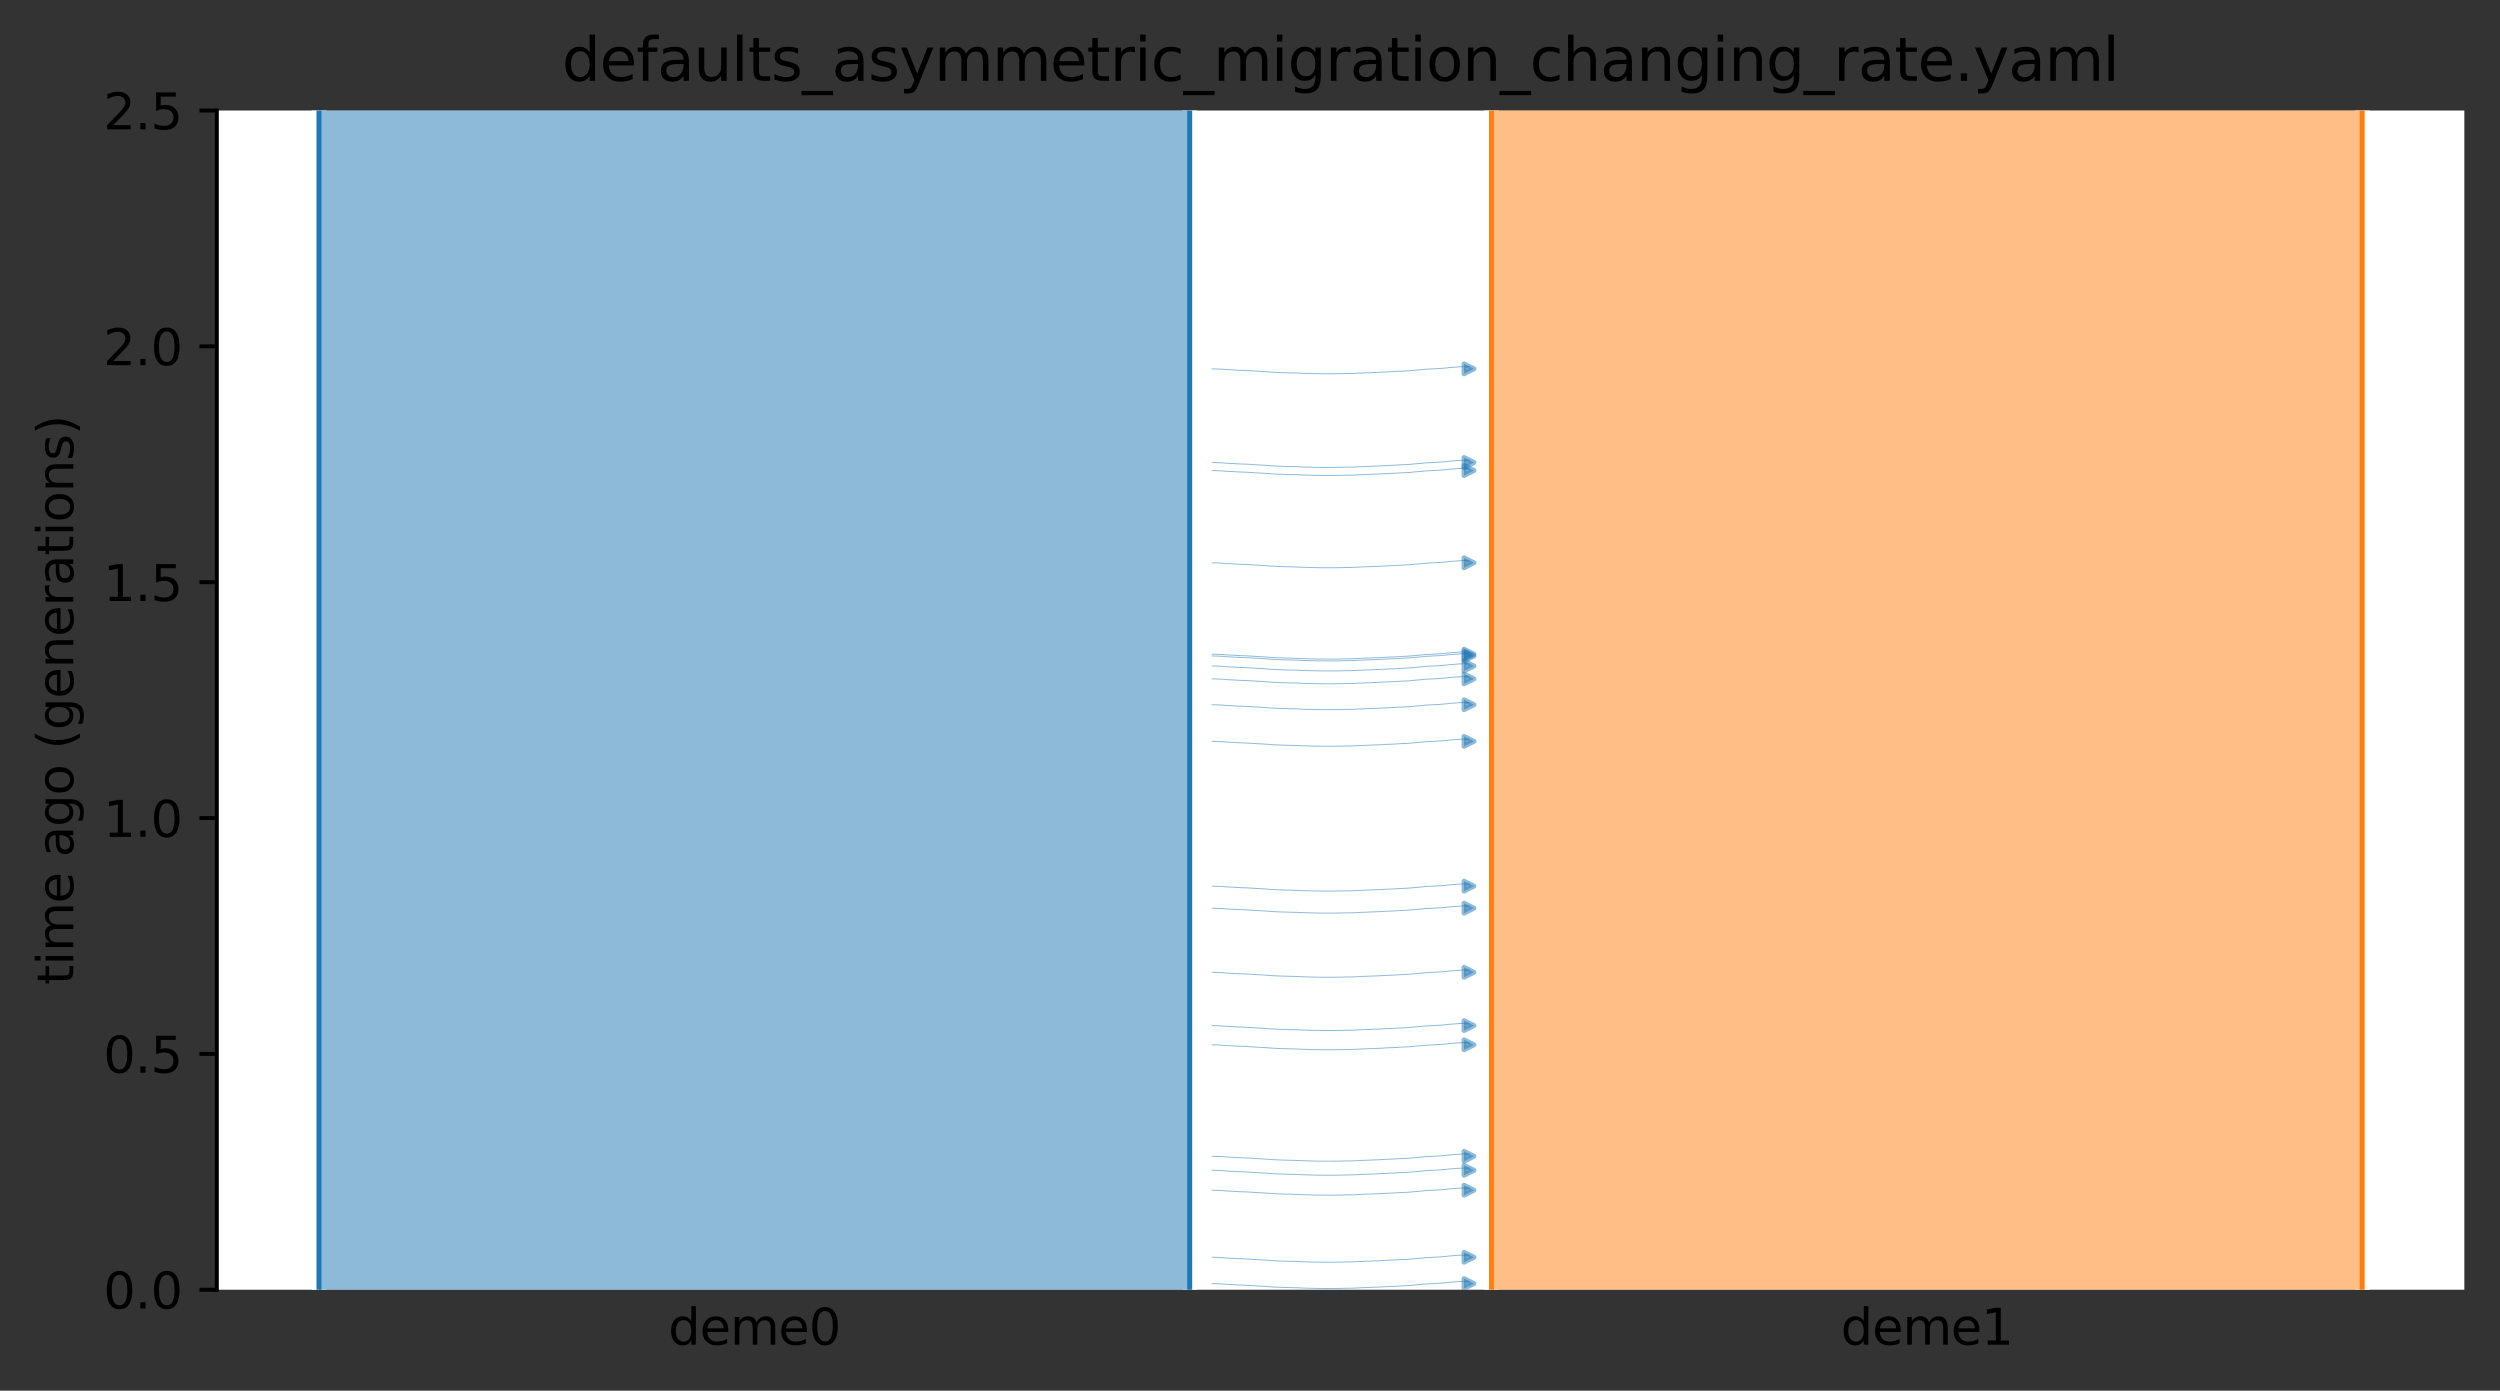 <?xml version="1.0" encoding="utf-8" standalone="no"?>
<!DOCTYPE svg PUBLIC "-//W3C//DTD SVG 1.1//EN"
  "http://www.w3.org/Graphics/SVG/1.1/DTD/svg11.dtd">
<svg xmlns:xlink="http://www.w3.org/1999/xlink" width="504.8pt" height="280.8pt" viewBox="0 0 504.8 280.8" xmlns="http://www.w3.org/2000/svg" version="1.1">
 <rect x="0" y="0" width="504.8" height="280.8" fill="#333333" stroke="none"/>
 <defs>
  <style type="text/css">*{stroke-linejoin: round; stroke-linecap: butt}</style>
 </defs>
 <g id="figure_1">
  <g id="patch_1">
   <path d="M 0 280.8 
L 504.8 280.8 
L 504.8 0 
L 0 0 
L 0 280.8 
z
" style="fill: none"/>
  </g>
  <g id="axes_1">
   <g id="patch_2">
    <path d="M 43.781 260.422 
L 497.6 260.422 
L 497.6 22.318 
L 43.781 22.318 
z
" style="fill: #ffffff"/>
   </g>
   <path d="M 244.762 137.074 
L 245.762 137.106 
L 246.762 137.143 
L 247.762 137.24 
L 248.762 137.273 
L 249.762 137.346 
L 250.762 137.385 
L 251.762 137.42 
L 252.762 137.478 
L 253.762 137.548 
L 254.762 137.6 
L 255.762 137.659 
L 256.762 137.748 
L 257.762 137.794 
L 258.762 137.836 
L 259.762 137.867 
L 260.762 137.893 
L 261.762 137.914 
L 262.762 137.968 
L 263.762 137.996 
L 264.762 138.026 
L 265.762 138.051 
L 266.762 138.063 
L 267.762 138.073 
L 268.762 138.073 
L 269.762 138.063 
L 270.762 138.051 
L 271.762 138.02 
L 272.762 138.009 
L 273.762 137.979 
L 274.762 137.919 
L 275.762 137.882 
L 276.762 137.843 
L 277.762 137.801 
L 278.762 137.768 
L 279.762 137.7 
L 280.762 137.661 
L 281.762 137.619 
L 282.762 137.548 
L 283.762 137.512 
L 284.762 137.453 
L 285.762 137.342 
L 286.762 137.272 
L 287.762 137.159 
L 288.762 137.113 
L 289.762 137.052 
L 290.762 137.003 
L 291.762 136.922 
L 292.762 136.804 
L 293.762 136.734 
L 294.762 136.65 
L 296.619 136.617 
" clip-path="url(#pf3669f5176)" style="fill: none; stroke: #1f77b4; stroke-opacity: 0.5; stroke-width: 0.2; stroke-linecap: square"/>
   <path d="M 244.762 142.298 
L 245.762 142.33 
L 246.762 142.367 
L 247.762 142.465 
L 248.762 142.497 
L 249.762 142.571 
L 250.762 142.609 
L 251.762 142.645 
L 252.762 142.702 
L 253.762 142.773 
L 254.762 142.825 
L 255.762 142.884 
L 256.762 142.972 
L 257.762 143.018 
L 258.762 143.061 
L 259.762 143.091 
L 260.762 143.117 
L 261.762 143.138 
L 262.762 143.193 
L 263.762 143.221 
L 264.762 143.25 
L 265.762 143.276 
L 266.762 143.287 
L 267.762 143.297 
L 268.762 143.297 
L 269.762 143.287 
L 270.762 143.276 
L 271.762 143.245 
L 272.762 143.234 
L 273.762 143.203 
L 274.762 143.144 
L 275.762 143.106 
L 276.762 143.067 
L 277.762 143.025 
L 278.762 142.992 
L 279.762 142.925 
L 280.762 142.886 
L 281.762 142.843 
L 282.762 142.772 
L 283.762 142.736 
L 284.762 142.678 
L 285.762 142.567 
L 286.762 142.496 
L 287.762 142.383 
L 288.762 142.337 
L 289.762 142.276 
L 290.762 142.227 
L 291.762 142.147 
L 292.762 142.028 
L 293.762 141.958 
L 294.762 141.875 
L 296.619 141.841 
" clip-path="url(#pf3669f5176)" style="fill: none; stroke: #1f77b4; stroke-opacity: 0.5; stroke-width: 0.2; stroke-linecap: square"/>
   <path d="M 244.762 74.478 
L 245.762 74.509 
L 246.762 74.546 
L 247.762 74.644 
L 248.762 74.676 
L 249.762 74.75 
L 250.762 74.788 
L 251.762 74.824 
L 252.762 74.882 
L 253.762 74.952 
L 254.762 75.004 
L 255.762 75.063 
L 256.762 75.151 
L 257.762 75.197 
L 258.762 75.24 
L 259.762 75.27 
L 260.762 75.296 
L 261.762 75.318 
L 262.762 75.372 
L 263.762 75.4 
L 264.762 75.43 
L 265.762 75.455 
L 266.762 75.466 
L 267.762 75.476 
L 268.762 75.476 
L 269.762 75.467 
L 270.762 75.455 
L 271.762 75.424 
L 272.762 75.413 
L 273.762 75.383 
L 274.762 75.323 
L 275.762 75.286 
L 276.762 75.247 
L 277.762 75.204 
L 278.762 75.171 
L 279.762 75.104 
L 280.762 75.065 
L 281.762 75.022 
L 282.762 74.952 
L 283.762 74.915 
L 284.762 74.857 
L 285.762 74.746 
L 286.762 74.675 
L 287.762 74.562 
L 288.762 74.516 
L 289.762 74.455 
L 290.762 74.407 
L 291.762 74.326 
L 292.762 74.207 
L 293.762 74.137 
L 294.762 74.054 
L 296.619 74.021 
" clip-path="url(#pf3669f5176)" style="fill: none; stroke: #1f77b4; stroke-opacity: 0.5; stroke-width: 0.2; stroke-linecap: square"/>
   <path d="M 244.762 132.45 
L 245.762 132.481 
L 246.762 132.518 
L 247.762 132.616 
L 248.762 132.648 
L 249.762 132.722 
L 250.762 132.76 
L 251.762 132.796 
L 252.762 132.853 
L 253.762 132.924 
L 254.762 132.976 
L 255.762 133.035 
L 256.762 133.123 
L 257.762 133.169 
L 258.762 133.212 
L 259.762 133.242 
L 260.762 133.268 
L 261.762 133.289 
L 262.762 133.344 
L 263.762 133.372 
L 264.762 133.401 
L 265.762 133.427 
L 266.762 133.438 
L 267.762 133.448 
L 268.762 133.448 
L 269.762 133.438 
L 270.762 133.427 
L 271.762 133.396 
L 272.762 133.385 
L 273.762 133.354 
L 274.762 133.295 
L 275.762 133.258 
L 276.762 133.218 
L 277.762 133.176 
L 278.762 133.143 
L 279.762 133.076 
L 280.762 133.037 
L 281.762 132.994 
L 282.762 132.923 
L 283.762 132.887 
L 284.762 132.829 
L 285.762 132.718 
L 286.762 132.647 
L 287.762 132.534 
L 288.762 132.488 
L 289.762 132.427 
L 290.762 132.378 
L 291.762 132.298 
L 292.762 132.179 
L 293.762 132.109 
L 294.762 132.026 
L 296.619 131.993 
" clip-path="url(#pf3669f5176)" style="fill: none; stroke: #1f77b4; stroke-opacity: 0.5; stroke-width: 0.2; stroke-linecap: square"/>
   <path d="M 244.762 113.64 
L 245.762 113.671 
L 246.762 113.708 
L 247.762 113.806 
L 248.762 113.839 
L 249.762 113.912 
L 250.762 113.951 
L 251.762 113.986 
L 252.762 114.044 
L 253.762 114.114 
L 254.762 114.166 
L 255.762 114.225 
L 256.762 114.314 
L 257.762 114.36 
L 258.762 114.402 
L 259.762 114.433 
L 260.762 114.459 
L 261.762 114.48 
L 262.762 114.534 
L 263.762 114.562 
L 264.762 114.592 
L 265.762 114.617 
L 266.762 114.629 
L 267.762 114.639 
L 268.762 114.638 
L 269.762 114.629 
L 270.762 114.617 
L 271.762 114.586 
L 272.762 114.575 
L 273.762 114.545 
L 274.762 114.485 
L 275.762 114.448 
L 276.762 114.409 
L 277.762 114.366 
L 278.762 114.334 
L 279.762 114.266 
L 280.762 114.227 
L 281.762 114.184 
L 282.762 114.114 
L 283.762 114.078 
L 284.762 114.019 
L 285.762 113.908 
L 286.762 113.838 
L 287.762 113.725 
L 288.762 113.679 
L 289.762 113.618 
L 290.762 113.569 
L 291.762 113.488 
L 292.762 113.37 
L 293.762 113.299 
L 294.762 113.216 
L 296.619 113.183 
" clip-path="url(#pf3669f5176)" style="fill: none; stroke: #1f77b4; stroke-opacity: 0.5; stroke-width: 0.2; stroke-linecap: square"/>
   <path d="M 244.762 93.383 
L 245.762 93.414 
L 246.762 93.451 
L 247.762 93.549 
L 248.762 93.581 
L 249.762 93.655 
L 250.762 93.694 
L 251.762 93.729 
L 252.762 93.787 
L 253.762 93.857 
L 254.762 93.909 
L 255.762 93.968 
L 256.762 94.056 
L 257.762 94.103 
L 258.762 94.145 
L 259.762 94.176 
L 260.762 94.202 
L 261.762 94.223 
L 262.762 94.277 
L 263.762 94.305 
L 264.762 94.335 
L 265.762 94.36 
L 266.762 94.371 
L 267.762 94.381 
L 268.762 94.381 
L 269.762 94.372 
L 270.762 94.36 
L 271.762 94.329 
L 272.762 94.318 
L 273.762 94.288 
L 274.762 94.228 
L 275.762 94.191 
L 276.762 94.152 
L 277.762 94.109 
L 278.762 94.076 
L 279.762 94.009 
L 280.762 93.97 
L 281.762 93.927 
L 282.762 93.857 
L 283.762 93.82 
L 284.762 93.762 
L 285.762 93.651 
L 286.762 93.58 
L 287.762 93.467 
L 288.762 93.422 
L 289.762 93.36 
L 290.762 93.312 
L 291.762 93.231 
L 292.762 93.112 
L 293.762 93.042 
L 294.762 92.959 
L 296.619 92.926 
" clip-path="url(#pf3669f5176)" style="fill: none; stroke: #1f77b4; stroke-opacity: 0.5; stroke-width: 0.2; stroke-linecap: square"/>
   <path d="M 244.762 149.687 
L 245.762 149.719 
L 246.762 149.756 
L 247.762 149.853 
L 248.762 149.886 
L 249.762 149.959 
L 250.762 149.998 
L 251.762 150.033 
L 252.762 150.091 
L 253.762 150.161 
L 254.762 150.213 
L 255.762 150.273 
L 256.762 150.361 
L 257.762 150.407 
L 258.762 150.449 
L 259.762 150.48 
L 260.762 150.506 
L 261.762 150.527 
L 262.762 150.581 
L 263.762 150.609 
L 264.762 150.639 
L 265.762 150.665 
L 266.762 150.676 
L 267.762 150.686 
L 268.762 150.686 
L 269.762 150.676 
L 270.762 150.664 
L 271.762 150.633 
L 272.762 150.622 
L 273.762 150.592 
L 274.762 150.532 
L 275.762 150.495 
L 276.762 150.456 
L 277.762 150.414 
L 278.762 150.381 
L 279.762 150.313 
L 280.762 150.274 
L 281.762 150.232 
L 282.762 150.161 
L 283.762 150.125 
L 284.762 150.066 
L 285.762 149.955 
L 286.762 149.885 
L 287.762 149.772 
L 288.762 149.726 
L 289.762 149.665 
L 290.762 149.616 
L 291.762 149.535 
L 292.762 149.417 
L 293.762 149.347 
L 294.762 149.263 
L 296.619 149.23 
" clip-path="url(#pf3669f5176)" style="fill: none; stroke: #1f77b4; stroke-opacity: 0.5; stroke-width: 0.2; stroke-linecap: square"/>
   <path d="M 244.762 132.084 
L 245.762 132.116 
L 246.762 132.153 
L 247.762 132.25 
L 248.762 132.283 
L 249.762 132.357 
L 250.762 132.395 
L 251.762 132.431 
L 252.762 132.488 
L 253.762 132.559 
L 254.762 132.611 
L 255.762 132.67 
L 256.762 132.758 
L 257.762 132.804 
L 258.762 132.846 
L 259.762 132.877 
L 260.762 132.903 
L 261.762 132.924 
L 262.762 132.979 
L 263.762 133.006 
L 264.762 133.036 
L 265.762 133.062 
L 266.762 133.073 
L 267.762 133.083 
L 268.762 133.083 
L 269.762 133.073 
L 270.762 133.062 
L 271.762 133.031 
L 272.762 133.019 
L 273.762 132.989 
L 274.762 132.929 
L 275.762 132.892 
L 276.762 132.853 
L 277.762 132.811 
L 278.762 132.778 
L 279.762 132.711 
L 280.762 132.671 
L 281.762 132.629 
L 282.762 132.558 
L 283.762 132.522 
L 284.762 132.463 
L 285.762 132.352 
L 286.762 132.282 
L 287.762 132.169 
L 288.762 132.123 
L 289.762 132.062 
L 290.762 132.013 
L 291.762 131.932 
L 292.762 131.814 
L 293.762 131.744 
L 294.762 131.66 
L 296.619 131.627 
" clip-path="url(#pf3669f5176)" style="fill: none; stroke: #1f77b4; stroke-opacity: 0.5; stroke-width: 0.2; stroke-linecap: square"/>
   <path d="M 244.762 134.475 
L 245.762 134.507 
L 246.762 134.544 
L 247.762 134.641 
L 248.762 134.674 
L 249.762 134.747 
L 250.762 134.786 
L 251.762 134.821 
L 252.762 134.879 
L 253.762 134.949 
L 254.762 135.001 
L 255.762 135.06 
L 256.762 135.149 
L 257.762 135.195 
L 258.762 135.237 
L 259.762 135.268 
L 260.762 135.294 
L 261.762 135.315 
L 262.762 135.369 
L 263.762 135.397 
L 264.762 135.427 
L 265.762 135.452 
L 266.762 135.464 
L 267.762 135.474 
L 268.762 135.474 
L 269.762 135.464 
L 270.762 135.452 
L 271.762 135.421 
L 272.762 135.41 
L 273.762 135.38 
L 274.762 135.32 
L 275.762 135.283 
L 276.762 135.244 
L 277.762 135.202 
L 278.762 135.169 
L 279.762 135.101 
L 280.762 135.062 
L 281.762 135.02 
L 282.762 134.949 
L 283.762 134.913 
L 284.762 134.854 
L 285.762 134.743 
L 286.762 134.673 
L 287.762 134.56 
L 288.762 134.514 
L 289.762 134.453 
L 290.762 134.404 
L 291.762 134.323 
L 292.762 134.205 
L 293.762 134.135 
L 294.762 134.051 
L 296.619 134.018 
" clip-path="url(#pf3669f5176)" style="fill: none; stroke: #1f77b4; stroke-opacity: 0.5; stroke-width: 0.2; stroke-linecap: square"/>
   <path d="M 244.762 95.009 
L 245.762 95.04 
L 246.762 95.077 
L 247.762 95.175 
L 248.762 95.207 
L 249.762 95.281 
L 250.762 95.32 
L 251.762 95.355 
L 252.762 95.413 
L 253.762 95.483 
L 254.762 95.535 
L 255.762 95.594 
L 256.762 95.682 
L 257.762 95.728 
L 258.762 95.771 
L 259.762 95.801 
L 260.762 95.827 
L 261.762 95.849 
L 262.762 95.903 
L 263.762 95.931 
L 264.762 95.961 
L 265.762 95.986 
L 266.762 95.997 
L 267.762 96.007 
L 268.762 96.007 
L 269.762 95.998 
L 270.762 95.986 
L 271.762 95.955 
L 272.762 95.944 
L 273.762 95.914 
L 274.762 95.854 
L 275.762 95.817 
L 276.762 95.778 
L 277.762 95.735 
L 278.762 95.702 
L 279.762 95.635 
L 280.762 95.596 
L 281.762 95.553 
L 282.762 95.483 
L 283.762 95.446 
L 284.762 95.388 
L 285.762 95.277 
L 286.762 95.206 
L 287.762 95.093 
L 288.762 95.047 
L 289.762 94.986 
L 290.762 94.938 
L 291.762 94.857 
L 292.762 94.738 
L 293.762 94.668 
L 294.762 94.585 
L 296.619 94.552 
" clip-path="url(#pf3669f5176)" style="fill: none; stroke: #1f77b4; stroke-opacity: 0.5; stroke-width: 0.2; stroke-linecap: square"/>
   <path d="M 244.762 259.179 
L 245.762 259.21 
L 246.762 259.247 
L 247.762 259.345 
L 248.762 259.378 
L 249.762 259.451 
L 250.762 259.49 
L 251.762 259.525 
L 252.762 259.583 
L 253.762 259.653 
L 254.762 259.705 
L 255.762 259.764 
L 256.762 259.853 
L 257.762 259.899 
L 258.762 259.941 
L 259.762 259.972 
L 260.762 259.998 
L 261.762 260.019 
L 262.762 260.073 
L 263.762 260.101 
L 264.762 260.131 
L 265.762 260.156 
L 266.762 260.167 
L 267.762 260.178 
L 268.762 260.177 
L 269.762 260.168 
L 270.762 260.156 
L 271.762 260.125 
L 272.762 260.114 
L 273.762 260.084 
L 274.762 260.024 
L 275.762 259.987 
L 276.762 259.948 
L 277.762 259.905 
L 278.762 259.873 
L 279.762 259.805 
L 280.762 259.766 
L 281.762 259.723 
L 282.762 259.653 
L 283.762 259.616 
L 284.762 259.558 
L 285.762 259.447 
L 286.762 259.376 
L 287.762 259.263 
L 288.762 259.218 
L 289.762 259.156 
L 290.762 259.108 
L 291.762 259.027 
L 292.762 258.909 
L 293.762 258.838 
L 294.762 258.755 
L 296.619 258.722 
" clip-path="url(#pf3669f5176)" style="fill: none; stroke: #1f77b4; stroke-opacity: 0.5; stroke-width: 0.2; stroke-linecap: square"/>
   <path d="M 244.762 183.379 
L 245.762 183.411 
L 246.762 183.448 
L 247.762 183.545 
L 248.762 183.578 
L 249.762 183.652 
L 250.762 183.69 
L 251.762 183.725 
L 252.762 183.783 
L 253.762 183.854 
L 254.762 183.905 
L 255.762 183.965 
L 256.762 184.053 
L 257.762 184.099 
L 258.762 184.141 
L 259.762 184.172 
L 260.762 184.198 
L 261.762 184.219 
L 262.762 184.273 
L 263.762 184.301 
L 264.762 184.331 
L 265.762 184.357 
L 266.762 184.368 
L 267.762 184.378 
L 268.762 184.378 
L 269.762 184.368 
L 270.762 184.356 
L 271.762 184.325 
L 272.762 184.314 
L 273.762 184.284 
L 274.762 184.224 
L 275.762 184.187 
L 276.762 184.148 
L 277.762 184.106 
L 278.762 184.073 
L 279.762 184.005 
L 280.762 183.966 
L 281.762 183.924 
L 282.762 183.853 
L 283.762 183.817 
L 284.762 183.758 
L 285.762 183.647 
L 286.762 183.577 
L 287.762 183.464 
L 288.762 183.418 
L 289.762 183.357 
L 290.762 183.308 
L 291.762 183.227 
L 292.762 183.109 
L 293.762 183.039 
L 294.762 182.955 
L 296.619 182.922 
" clip-path="url(#pf3669f5176)" style="fill: none; stroke: #1f77b4; stroke-opacity: 0.5; stroke-width: 0.2; stroke-linecap: square"/>
   <path d="M 244.762 207.084 
L 245.762 207.115 
L 246.762 207.152 
L 247.762 207.25 
L 248.762 207.283 
L 249.762 207.356 
L 250.762 207.395 
L 251.762 207.43 
L 252.762 207.488 
L 253.762 207.558 
L 254.762 207.61 
L 255.762 207.669 
L 256.762 207.758 
L 257.762 207.804 
L 258.762 207.846 
L 259.762 207.877 
L 260.762 207.903 
L 261.762 207.924 
L 262.762 207.978 
L 263.762 208.006 
L 264.762 208.036 
L 265.762 208.061 
L 266.762 208.072 
L 267.762 208.083 
L 268.762 208.082 
L 269.762 208.073 
L 270.762 208.061 
L 271.762 208.03 
L 272.762 208.019 
L 273.762 207.989 
L 274.762 207.929 
L 275.762 207.892 
L 276.762 207.853 
L 277.762 207.81 
L 278.762 207.778 
L 279.762 207.71 
L 280.762 207.671 
L 281.762 207.628 
L 282.762 207.558 
L 283.762 207.521 
L 284.762 207.463 
L 285.762 207.352 
L 286.762 207.281 
L 287.762 207.168 
L 288.762 207.123 
L 289.762 207.061 
L 290.762 207.013 
L 291.762 206.932 
L 292.762 206.814 
L 293.762 206.743 
L 294.762 206.66 
L 296.619 206.627 
" clip-path="url(#pf3669f5176)" style="fill: none; stroke: #1f77b4; stroke-opacity: 0.5; stroke-width: 0.2; stroke-linecap: square"/>
   <path d="M 244.762 196.327 
L 245.762 196.359 
L 246.762 196.396 
L 247.762 196.493 
L 248.762 196.526 
L 249.762 196.6 
L 250.762 196.638 
L 251.762 196.674 
L 252.762 196.731 
L 253.762 196.802 
L 254.762 196.853 
L 255.762 196.913 
L 256.762 197.001 
L 257.762 197.047 
L 258.762 197.089 
L 259.762 197.12 
L 260.762 197.146 
L 261.762 197.167 
L 262.762 197.221 
L 263.762 197.249 
L 264.762 197.279 
L 265.762 197.305 
L 266.762 197.316 
L 267.762 197.326 
L 268.762 197.326 
L 269.762 197.316 
L 270.762 197.305 
L 271.762 197.273 
L 272.762 197.262 
L 273.762 197.232 
L 274.762 197.172 
L 275.762 197.135 
L 276.762 197.096 
L 277.762 197.054 
L 278.762 197.021 
L 279.762 196.953 
L 280.762 196.914 
L 281.762 196.872 
L 282.762 196.801 
L 283.762 196.765 
L 284.762 196.706 
L 285.762 196.595 
L 286.762 196.525 
L 287.762 196.412 
L 288.762 196.366 
L 289.762 196.305 
L 290.762 196.256 
L 291.762 196.175 
L 292.762 196.057 
L 293.762 195.987 
L 294.762 195.903 
L 296.619 195.87 
" clip-path="url(#pf3669f5176)" style="fill: none; stroke: #1f77b4; stroke-opacity: 0.5; stroke-width: 0.2; stroke-linecap: square"/>
   <path d="M 244.762 236.302 
L 245.762 236.334 
L 246.762 236.371 
L 247.762 236.469 
L 248.762 236.501 
L 249.762 236.575 
L 250.762 236.613 
L 251.762 236.649 
L 252.762 236.706 
L 253.762 236.777 
L 254.762 236.829 
L 255.762 236.888 
L 256.762 236.976 
L 257.762 237.022 
L 258.762 237.065 
L 259.762 237.095 
L 260.762 237.121 
L 261.762 237.142 
L 262.762 237.197 
L 263.762 237.225 
L 264.762 237.254 
L 265.762 237.28 
L 266.762 237.291 
L 267.762 237.301 
L 268.762 237.301 
L 269.762 237.291 
L 270.762 237.28 
L 271.762 237.249 
L 272.762 237.237 
L 273.762 237.207 
L 274.762 237.148 
L 275.762 237.11 
L 276.762 237.071 
L 277.762 237.029 
L 278.762 236.996 
L 279.762 236.929 
L 280.762 236.89 
L 281.762 236.847 
L 282.762 236.776 
L 283.762 236.74 
L 284.762 236.681 
L 285.762 236.571 
L 286.762 236.5 
L 287.762 236.387 
L 288.762 236.341 
L 289.762 236.28 
L 290.762 236.231 
L 291.762 236.151 
L 292.762 236.032 
L 293.762 235.962 
L 294.762 235.879 
L 296.619 235.845 
" clip-path="url(#pf3669f5176)" style="fill: none; stroke: #1f77b4; stroke-opacity: 0.5; stroke-width: 0.2; stroke-linecap: square"/>
   <path d="M 244.762 233.471 
L 245.762 233.502 
L 246.762 233.539 
L 247.762 233.637 
L 248.762 233.669 
L 249.762 233.743 
L 250.762 233.781 
L 251.762 233.817 
L 252.762 233.875 
L 253.762 233.945 
L 254.762 233.997 
L 255.762 234.056 
L 256.762 234.144 
L 257.762 234.19 
L 258.762 234.233 
L 259.762 234.263 
L 260.762 234.289 
L 261.762 234.311 
L 262.762 234.365 
L 263.762 234.393 
L 264.762 234.423 
L 265.762 234.448 
L 266.762 234.459 
L 267.762 234.469 
L 268.762 234.469 
L 269.762 234.46 
L 270.762 234.448 
L 271.762 234.417 
L 272.762 234.406 
L 273.762 234.376 
L 274.762 234.316 
L 275.762 234.279 
L 276.762 234.24 
L 277.762 234.197 
L 278.762 234.164 
L 279.762 234.097 
L 280.762 234.058 
L 281.762 234.015 
L 282.762 233.945 
L 283.762 233.908 
L 284.762 233.85 
L 285.762 233.739 
L 286.762 233.668 
L 287.762 233.555 
L 288.762 233.509 
L 289.762 233.448 
L 290.762 233.4 
L 291.762 233.319 
L 292.762 233.2 
L 293.762 233.13 
L 294.762 233.047 
L 296.619 233.014 
" clip-path="url(#pf3669f5176)" style="fill: none; stroke: #1f77b4; stroke-opacity: 0.5; stroke-width: 0.2; stroke-linecap: square"/>
   <path d="M 244.762 210.968 
L 245.762 210.999 
L 246.762 211.036 
L 247.762 211.134 
L 248.762 211.166 
L 249.762 211.24 
L 250.762 211.279 
L 251.762 211.314 
L 252.762 211.372 
L 253.762 211.442 
L 254.762 211.494 
L 255.762 211.553 
L 256.762 211.641 
L 257.762 211.688 
L 258.762 211.73 
L 259.762 211.761 
L 260.762 211.787 
L 261.762 211.808 
L 262.762 211.862 
L 263.762 211.89 
L 264.762 211.92 
L 265.762 211.945 
L 266.762 211.956 
L 267.762 211.966 
L 268.762 211.966 
L 269.762 211.957 
L 270.762 211.945 
L 271.762 211.914 
L 272.762 211.903 
L 273.762 211.873 
L 274.762 211.813 
L 275.762 211.776 
L 276.762 211.737 
L 277.762 211.694 
L 278.762 211.661 
L 279.762 211.594 
L 280.762 211.555 
L 281.762 211.512 
L 282.762 211.442 
L 283.762 211.405 
L 284.762 211.347 
L 285.762 211.236 
L 286.762 211.165 
L 287.762 211.052 
L 288.762 211.007 
L 289.762 210.945 
L 290.762 210.897 
L 291.762 210.816 
L 292.762 210.697 
L 293.762 210.627 
L 294.762 210.544 
L 296.619 210.511 
" clip-path="url(#pf3669f5176)" style="fill: none; stroke: #1f77b4; stroke-opacity: 0.5; stroke-width: 0.2; stroke-linecap: square"/>
   <path d="M 244.762 240.328 
L 245.762 240.359 
L 246.762 240.396 
L 247.762 240.494 
L 248.762 240.526 
L 249.762 240.6 
L 250.762 240.639 
L 251.762 240.674 
L 252.762 240.732 
L 253.762 240.802 
L 254.762 240.854 
L 255.762 240.913 
L 256.762 241.001 
L 257.762 241.047 
L 258.762 241.09 
L 259.762 241.12 
L 260.762 241.146 
L 261.762 241.168 
L 262.762 241.222 
L 263.762 241.25 
L 264.762 241.28 
L 265.762 241.305 
L 266.762 241.316 
L 267.762 241.326 
L 268.762 241.326 
L 269.762 241.317 
L 270.762 241.305 
L 271.762 241.274 
L 272.762 241.263 
L 273.762 241.233 
L 274.762 241.173 
L 275.762 241.136 
L 276.762 241.097 
L 277.762 241.054 
L 278.762 241.021 
L 279.762 240.954 
L 280.762 240.915 
L 281.762 240.872 
L 282.762 240.802 
L 283.762 240.765 
L 284.762 240.707 
L 285.762 240.596 
L 286.762 240.525 
L 287.762 240.412 
L 288.762 240.366 
L 289.762 240.305 
L 290.762 240.257 
L 291.762 240.176 
L 292.762 240.057 
L 293.762 239.987 
L 294.762 239.904 
L 296.619 239.871 
" clip-path="url(#pf3669f5176)" style="fill: none; stroke: #1f77b4; stroke-opacity: 0.5; stroke-width: 0.2; stroke-linecap: square"/>
   <path d="M 244.762 178.93 
L 245.762 178.962 
L 246.762 178.998 
L 247.762 179.096 
L 248.762 179.129 
L 249.762 179.202 
L 250.762 179.241 
L 251.762 179.276 
L 252.762 179.334 
L 253.762 179.404 
L 254.762 179.456 
L 255.762 179.515 
L 256.762 179.604 
L 257.762 179.65 
L 258.762 179.692 
L 259.762 179.723 
L 260.762 179.749 
L 261.762 179.77 
L 262.762 179.824 
L 263.762 179.852 
L 264.762 179.882 
L 265.762 179.907 
L 266.762 179.919 
L 267.762 179.929 
L 268.762 179.928 
L 269.762 179.919 
L 270.762 179.907 
L 271.762 179.876 
L 272.762 179.865 
L 273.762 179.835 
L 274.762 179.775 
L 275.762 179.738 
L 276.762 179.699 
L 277.762 179.657 
L 278.762 179.624 
L 279.762 179.556 
L 280.762 179.517 
L 281.762 179.475 
L 282.762 179.404 
L 283.762 179.368 
L 284.762 179.309 
L 285.762 179.198 
L 286.762 179.128 
L 287.762 179.015 
L 288.762 178.969 
L 289.762 178.908 
L 290.762 178.859 
L 291.762 178.778 
L 292.762 178.66 
L 293.762 178.589 
L 294.762 178.506 
L 296.619 178.473 
" clip-path="url(#pf3669f5176)" style="fill: none; stroke: #1f77b4; stroke-opacity: 0.5; stroke-width: 0.2; stroke-linecap: square"/>
   <path d="M 244.762 253.867 
L 245.762 253.898 
L 246.762 253.935 
L 247.762 254.033 
L 248.762 254.066 
L 249.762 254.139 
L 250.762 254.178 
L 251.762 254.213 
L 252.762 254.271 
L 253.762 254.341 
L 254.762 254.393 
L 255.762 254.452 
L 256.762 254.541 
L 257.762 254.587 
L 258.762 254.629 
L 259.762 254.66 
L 260.762 254.686 
L 261.762 254.707 
L 262.762 254.761 
L 263.762 254.789 
L 264.762 254.819 
L 265.762 254.844 
L 266.762 254.855 
L 267.762 254.866 
L 268.762 254.865 
L 269.762 254.856 
L 270.762 254.844 
L 271.762 254.813 
L 272.762 254.802 
L 273.762 254.772 
L 274.762 254.712 
L 275.762 254.675 
L 276.762 254.636 
L 277.762 254.593 
L 278.762 254.561 
L 279.762 254.493 
L 280.762 254.454 
L 281.762 254.411 
L 282.762 254.341 
L 283.762 254.304 
L 284.762 254.246 
L 285.762 254.135 
L 286.762 254.064 
L 287.762 253.951 
L 288.762 253.906 
L 289.762 253.844 
L 290.762 253.796 
L 291.762 253.715 
L 292.762 253.597 
L 293.762 253.526 
L 294.762 253.443 
L 296.619 253.41 
" clip-path="url(#pf3669f5176)" style="fill: none; stroke: #1f77b4; stroke-opacity: 0.5; stroke-width: 0.2; stroke-linecap: square"/>
   <g id="patch_3">
    <path d="M 64.409 22.318 
L 64.409 260.422 
M 240.224 22.318 
L 240.224 260.422 
" clip-path="url(#pf3669f5176)" style="fill: none; stroke: #ffffff; stroke-width: 3; stroke-linejoin: miter"/>
    <path d="M 64.409 22.318 
L 64.409 260.422 
M 240.224 22.318 
L 240.224 260.422 
" clip-path="url(#pf3669f5176)" style="fill: none; stroke: #1f77b4; stroke-linejoin: miter"/>
    <g id="PolyCollection_1">
     <path d="M 240.224 22.318 
L 64.409 22.318 
L 64.409 260.422 
L 240.224 260.422 
L 240.224 260.422 
L 240.224 22.318 
z
" clip-path="url(#pf3669f5176)" style="fill: #1f77b4; fill-opacity: 0.5"/>
    </g>
    <g id="patch_4">
     <path d="M 301.157 22.318 
L 301.157 260.422 
M 476.972 22.318 
L 476.972 260.422 
" clip-path="url(#pf3669f5176)" style="fill: none; stroke: #ffffff; stroke-width: 3; stroke-linejoin: miter"/>
     <path d="M 301.157 22.318 
L 301.157 260.422 
M 476.972 22.318 
L 476.972 260.422 
" clip-path="url(#pf3669f5176)" style="fill: none; stroke: #ff7f0e; stroke-linejoin: miter"/>
     <g id="PolyCollection_2">
      <path d="M 476.972 22.318 
L 301.157 22.318 
L 301.157 260.422 
L 476.972 260.422 
L 476.972 260.422 
L 476.972 22.318 
z
" clip-path="url(#pf3669f5176)" style="fill: #ff7f0e; fill-opacity: 0.5"/>
     </g>
     <g id="matplotlib.axis_1">
      <g id="xtick_1">
       <g id="line2d_1"/>
       <g id="text_1">
        <!-- deme0 -->
        <g transform="translate(134.938 271.52)scale(0.1 -0.1)">
         <defs>
          <path id="DejaVuSans-64" d="M 2906 2969 
L 2906 4863 
L 3481 4863 
L 3481 0 
L 2906 0 
L 2906 525 
Q 2725 213 2448 61 
Q 2172 -91 1784 -91 
Q 1150 -91 751 415 
Q 353 922 353 1747 
Q 353 2572 751 3078 
Q 1150 3584 1784 3584 
Q 2172 3584 2448 3432 
Q 2725 3281 2906 2969 
z
M 947 1747 
Q 947 1113 1208 752 
Q 1469 391 1925 391 
Q 2381 391 2643 752 
Q 2906 1113 2906 1747 
Q 2906 2381 2643 2742 
Q 2381 3103 1925 3103 
Q 1469 3103 1208 2742 
Q 947 2381 947 1747 
z
" transform="scale(0.016)"/>
          <path id="DejaVuSans-65" d="M 3597 1894 
L 3597 1613 
L 953 1613 
Q 991 1019 1311 708 
Q 1631 397 2203 397 
Q 2534 397 2845 478 
Q 3156 559 3463 722 
L 3463 178 
Q 3153 47 2828 -22 
Q 2503 -91 2169 -91 
Q 1331 -91 842 396 
Q 353 884 353 1716 
Q 353 2575 817 3079 
Q 1281 3584 2069 3584 
Q 2775 3584 3186 3129 
Q 3597 2675 3597 1894 
z
M 3022 2063 
Q 3016 2534 2758 2815 
Q 2500 3097 2075 3097 
Q 1594 3097 1305 2825 
Q 1016 2553 972 2059 
L 3022 2063 
z
" transform="scale(0.016)"/>
          <path id="DejaVuSans-6d" d="M 3328 2828 
Q 3544 3216 3844 3400 
Q 4144 3584 4550 3584 
Q 5097 3584 5394 3201 
Q 5691 2819 5691 2113 
L 5691 0 
L 5113 0 
L 5113 2094 
Q 5113 2597 4934 2840 
Q 4756 3084 4391 3084 
Q 3944 3084 3684 2787 
Q 3425 2491 3425 1978 
L 3425 0 
L 2847 0 
L 2847 2094 
Q 2847 2600 2669 2842 
Q 2491 3084 2119 3084 
Q 1678 3084 1418 2786 
Q 1159 2488 1159 1978 
L 1159 0 
L 581 0 
L 581 3500 
L 1159 3500 
L 1159 2956 
Q 1356 3278 1631 3431 
Q 1906 3584 2284 3584 
Q 2666 3584 2933 3390 
Q 3200 3197 3328 2828 
z
" transform="scale(0.016)"/>
          <path id="DejaVuSans-30" d="M 2034 4250 
Q 1547 4250 1301 3770 
Q 1056 3291 1056 2328 
Q 1056 1369 1301 889 
Q 1547 409 2034 409 
Q 2525 409 2770 889 
Q 3016 1369 3016 2328 
Q 3016 3291 2770 3770 
Q 2525 4250 2034 4250 
z
M 2034 4750 
Q 2819 4750 3233 4129 
Q 3647 3509 3647 2328 
Q 3647 1150 3233 529 
Q 2819 -91 2034 -91 
Q 1250 -91 836 529 
Q 422 1150 422 2328 
Q 422 3509 836 4129 
Q 1250 4750 2034 4750 
z
" transform="scale(0.016)"/>
         </defs>
         <use xlink:href="#DejaVuSans-64"/>
         <use xlink:href="#DejaVuSans-65" x="63.477"/>
         <use xlink:href="#DejaVuSans-6d" x="125"/>
         <use xlink:href="#DejaVuSans-65" x="222.412"/>
         <use xlink:href="#DejaVuSans-30" x="283.936"/>
        </g>
       </g>
      </g>
      <g id="xtick_2">
       <g id="line2d_2"/>
       <g id="text_2">
        <!-- deme1 -->
        <g transform="translate(371.686 271.52)scale(0.1 -0.1)">
         <defs>
          <path id="DejaVuSans-31" d="M 794 531 
L 1825 531 
L 1825 4091 
L 703 3866 
L 703 4441 
L 1819 4666 
L 2450 4666 
L 2450 531 
L 3481 531 
L 3481 0 
L 794 0 
L 794 531 
z
" transform="scale(0.016)"/>
         </defs>
         <use xlink:href="#DejaVuSans-64"/>
         <use xlink:href="#DejaVuSans-65" x="63.477"/>
         <use xlink:href="#DejaVuSans-6d" x="125"/>
         <use xlink:href="#DejaVuSans-65" x="222.412"/>
         <use xlink:href="#DejaVuSans-31" x="283.936"/>
        </g>
       </g>
      </g>
     </g>
     <g id="matplotlib.axis_2">
      <g id="ytick_1">
       <g id="line2d_3">
        <defs>
         <path id="md71ad5a68d" d="M 0 0 
L -3.5 0 
" style="stroke: #000000; stroke-width: 0.8"/>
        </defs>
        <g>
         <use xlink:href="#md71ad5a68d" x="43.781" y="260.422" style="stroke: #000000; stroke-width: 0.8"/>
        </g>
       </g>
       <g id="text_3">
        <!-- 0.0 -->
        <g transform="translate(20.878 264.221)scale(0.1 -0.1)">
         <defs>
          <path id="DejaVuSans-2e" d="M 684 794 
L 1344 794 
L 1344 0 
L 684 0 
L 684 794 
z
" transform="scale(0.016)"/>
         </defs>
         <use xlink:href="#DejaVuSans-30"/>
         <use xlink:href="#DejaVuSans-2e" x="63.623"/>
         <use xlink:href="#DejaVuSans-30" x="95.41"/>
        </g>
       </g>
      </g>
      <g id="ytick_2">
       <g id="line2d_4">
        <g>
         <use xlink:href="#md71ad5a68d" x="43.781" y="212.801" style="stroke: #000000; stroke-width: 0.8"/>
        </g>
       </g>
       <g id="text_4">
        <!-- 0.5 -->
        <g transform="translate(20.878 216.6)scale(0.1 -0.1)">
         <defs>
          <path id="DejaVuSans-35" d="M 691 4666 
L 3169 4666 
L 3169 4134 
L 1269 4134 
L 1269 2991 
Q 1406 3038 1543 3061 
Q 1681 3084 1819 3084 
Q 2600 3084 3056 2656 
Q 3513 2228 3513 1497 
Q 3513 744 3044 326 
Q 2575 -91 1722 -91 
Q 1428 -91 1123 -41 
Q 819 9 494 109 
L 494 744 
Q 775 591 1075 516 
Q 1375 441 1709 441 
Q 2250 441 2565 725 
Q 2881 1009 2881 1497 
Q 2881 1984 2565 2268 
Q 2250 2553 1709 2553 
Q 1456 2553 1204 2497 
Q 953 2441 691 2322 
L 691 4666 
z
" transform="scale(0.016)"/>
         </defs>
         <use xlink:href="#DejaVuSans-30"/>
         <use xlink:href="#DejaVuSans-2e" x="63.623"/>
         <use xlink:href="#DejaVuSans-35" x="95.41"/>
        </g>
       </g>
      </g>
      <g id="ytick_3">
       <g id="line2d_5">
        <g>
         <use xlink:href="#md71ad5a68d" x="43.781" y="165.18" style="stroke: #000000; stroke-width: 0.8"/>
        </g>
       </g>
       <g id="text_5">
        <!-- 1.0 -->
        <g transform="translate(20.878 168.98)scale(0.1 -0.1)">
         <use xlink:href="#DejaVuSans-31"/>
         <use xlink:href="#DejaVuSans-2e" x="63.623"/>
         <use xlink:href="#DejaVuSans-30" x="95.41"/>
        </g>
       </g>
      </g>
      <g id="ytick_4">
       <g id="line2d_6">
        <g>
         <use xlink:href="#md71ad5a68d" x="43.781" y="117.56" style="stroke: #000000; stroke-width: 0.8"/>
        </g>
       </g>
       <g id="text_6">
        <!-- 1.5 -->
        <g transform="translate(20.878 121.359)scale(0.1 -0.1)">
         <use xlink:href="#DejaVuSans-31"/>
         <use xlink:href="#DejaVuSans-2e" x="63.623"/>
         <use xlink:href="#DejaVuSans-35" x="95.41"/>
        </g>
       </g>
      </g>
      <g id="ytick_5">
       <g id="line2d_7">
        <g>
         <use xlink:href="#md71ad5a68d" x="43.781" y="69.939" style="stroke: #000000; stroke-width: 0.8"/>
        </g>
       </g>
       <g id="text_7">
        <!-- 2.0 -->
        <g transform="translate(20.878 73.738)scale(0.1 -0.1)">
         <defs>
          <path id="DejaVuSans-32" d="M 1228 531 
L 3431 531 
L 3431 0 
L 469 0 
L 469 531 
Q 828 903 1448 1529 
Q 2069 2156 2228 2338 
Q 2531 2678 2651 2914 
Q 2772 3150 2772 3378 
Q 2772 3750 2511 3984 
Q 2250 4219 1831 4219 
Q 1534 4219 1204 4116 
Q 875 4013 500 3803 
L 500 4441 
Q 881 4594 1212 4672 
Q 1544 4750 1819 4750 
Q 2544 4750 2975 4387 
Q 3406 4025 3406 3419 
Q 3406 3131 3298 2873 
Q 3191 2616 2906 2266 
Q 2828 2175 2409 1742 
Q 1991 1309 1228 531 
z
" transform="scale(0.016)"/>
         </defs>
         <use xlink:href="#DejaVuSans-32"/>
         <use xlink:href="#DejaVuSans-2e" x="63.623"/>
         <use xlink:href="#DejaVuSans-30" x="95.41"/>
        </g>
       </g>
      </g>
      <g id="ytick_6">
       <g id="line2d_8">
        <g>
         <use xlink:href="#md71ad5a68d" x="43.781" y="22.318" style="stroke: #000000; stroke-width: 0.8"/>
        </g>
       </g>
       <g id="text_8">
        <!-- 2.5 -->
        <g transform="translate(20.878 26.117)scale(0.1 -0.1)">
         <use xlink:href="#DejaVuSans-32"/>
         <use xlink:href="#DejaVuSans-2e" x="63.623"/>
         <use xlink:href="#DejaVuSans-35" x="95.41"/>
        </g>
       </g>
      </g>
      <g id="text_9">
       <!-- time ago (generations) -->
       <g transform="translate(14.798 198.841)rotate(-90)scale(0.1 -0.1)">
        <defs>
         <path id="DejaVuSans-74" d="M 1172 4494 
L 1172 3500 
L 2356 3500 
L 2356 3053 
L 1172 3053 
L 1172 1153 
Q 1172 725 1289 603 
Q 1406 481 1766 481 
L 2356 481 
L 2356 0 
L 1766 0 
Q 1100 0 847 248 
Q 594 497 594 1153 
L 594 3053 
L 172 3053 
L 172 3500 
L 594 3500 
L 594 4494 
L 1172 4494 
z
" transform="scale(0.016)"/>
         <path id="DejaVuSans-69" d="M 603 3500 
L 1178 3500 
L 1178 0 
L 603 0 
L 603 3500 
z
M 603 4863 
L 1178 4863 
L 1178 4134 
L 603 4134 
L 603 4863 
z
" transform="scale(0.016)"/>
         <path id="DejaVuSans-20" transform="scale(0.016)"/>
         <path id="DejaVuSans-61" d="M 2194 1759 
Q 1497 1759 1228 1600 
Q 959 1441 959 1056 
Q 959 750 1161 570 
Q 1363 391 1709 391 
Q 2188 391 2477 730 
Q 2766 1069 2766 1631 
L 2766 1759 
L 2194 1759 
z
M 3341 1997 
L 3341 0 
L 2766 0 
L 2766 531 
Q 2569 213 2275 61 
Q 1981 -91 1556 -91 
Q 1019 -91 701 211 
Q 384 513 384 1019 
Q 384 1609 779 1909 
Q 1175 2209 1959 2209 
L 2766 2209 
L 2766 2266 
Q 2766 2663 2505 2880 
Q 2244 3097 1772 3097 
Q 1472 3097 1187 3025 
Q 903 2953 641 2809 
L 641 3341 
Q 956 3463 1253 3523 
Q 1550 3584 1831 3584 
Q 2591 3584 2966 3190 
Q 3341 2797 3341 1997 
z
" transform="scale(0.016)"/>
         <path id="DejaVuSans-67" d="M 2906 1791 
Q 2906 2416 2648 2759 
Q 2391 3103 1925 3103 
Q 1463 3103 1205 2759 
Q 947 2416 947 1791 
Q 947 1169 1205 825 
Q 1463 481 1925 481 
Q 2391 481 2648 825 
Q 2906 1169 2906 1791 
z
M 3481 434 
Q 3481 -459 3084 -895 
Q 2688 -1331 1869 -1331 
Q 1566 -1331 1297 -1286 
Q 1028 -1241 775 -1147 
L 775 -588 
Q 1028 -725 1275 -790 
Q 1522 -856 1778 -856 
Q 2344 -856 2625 -561 
Q 2906 -266 2906 331 
L 2906 616 
Q 2728 306 2450 153 
Q 2172 0 1784 0 
Q 1141 0 747 490 
Q 353 981 353 1791 
Q 353 2603 747 3093 
Q 1141 3584 1784 3584 
Q 2172 3584 2450 3431 
Q 2728 3278 2906 2969 
L 2906 3500 
L 3481 3500 
L 3481 434 
z
" transform="scale(0.016)"/>
         <path id="DejaVuSans-6f" d="M 1959 3097 
Q 1497 3097 1228 2736 
Q 959 2375 959 1747 
Q 959 1119 1226 758 
Q 1494 397 1959 397 
Q 2419 397 2687 759 
Q 2956 1122 2956 1747 
Q 2956 2369 2687 2733 
Q 2419 3097 1959 3097 
z
M 1959 3584 
Q 2709 3584 3137 3096 
Q 3566 2609 3566 1747 
Q 3566 888 3137 398 
Q 2709 -91 1959 -91 
Q 1206 -91 779 398 
Q 353 888 353 1747 
Q 353 2609 779 3096 
Q 1206 3584 1959 3584 
z
" transform="scale(0.016)"/>
         <path id="DejaVuSans-28" d="M 1984 4856 
Q 1566 4138 1362 3434 
Q 1159 2731 1159 2009 
Q 1159 1288 1364 580 
Q 1569 -128 1984 -844 
L 1484 -844 
Q 1016 -109 783 600 
Q 550 1309 550 2009 
Q 550 2706 781 3412 
Q 1013 4119 1484 4856 
L 1984 4856 
z
" transform="scale(0.016)"/>
         <path id="DejaVuSans-6e" d="M 3513 2113 
L 3513 0 
L 2938 0 
L 2938 2094 
Q 2938 2591 2744 2837 
Q 2550 3084 2163 3084 
Q 1697 3084 1428 2787 
Q 1159 2491 1159 1978 
L 1159 0 
L 581 0 
L 581 3500 
L 1159 3500 
L 1159 2956 
Q 1366 3272 1645 3428 
Q 1925 3584 2291 3584 
Q 2894 3584 3203 3211 
Q 3513 2838 3513 2113 
z
" transform="scale(0.016)"/>
         <path id="DejaVuSans-72" d="M 2631 2963 
Q 2534 3019 2420 3045 
Q 2306 3072 2169 3072 
Q 1681 3072 1420 2755 
Q 1159 2438 1159 1844 
L 1159 0 
L 581 0 
L 581 3500 
L 1159 3500 
L 1159 2956 
Q 1341 3275 1631 3429 
Q 1922 3584 2338 3584 
Q 2397 3584 2469 3576 
Q 2541 3569 2628 3553 
L 2631 2963 
z
" transform="scale(0.016)"/>
         <path id="DejaVuSans-73" d="M 2834 3397 
L 2834 2853 
Q 2591 2978 2328 3040 
Q 2066 3103 1784 3103 
Q 1356 3103 1142 2972 
Q 928 2841 928 2578 
Q 928 2378 1081 2264 
Q 1234 2150 1697 2047 
L 1894 2003 
Q 2506 1872 2764 1633 
Q 3022 1394 3022 966 
Q 3022 478 2636 193 
Q 2250 -91 1575 -91 
Q 1294 -91 989 -36 
Q 684 19 347 128 
L 347 722 
Q 666 556 975 473 
Q 1284 391 1588 391 
Q 1994 391 2212 530 
Q 2431 669 2431 922 
Q 2431 1156 2273 1281 
Q 2116 1406 1581 1522 
L 1381 1569 
Q 847 1681 609 1914 
Q 372 2147 372 2553 
Q 372 3047 722 3315 
Q 1072 3584 1716 3584 
Q 2034 3584 2315 3537 
Q 2597 3491 2834 3397 
z
" transform="scale(0.016)"/>
         <path id="DejaVuSans-29" d="M 513 4856 
L 1013 4856 
Q 1481 4119 1714 3412 
Q 1947 2706 1947 2009 
Q 1947 1309 1714 600 
Q 1481 -109 1013 -844 
L 513 -844 
Q 928 -128 1133 580 
Q 1338 1288 1338 2009 
Q 1338 2731 1133 3434 
Q 928 4138 513 4856 
z
" transform="scale(0.016)"/>
        </defs>
        <use xlink:href="#DejaVuSans-74"/>
        <use xlink:href="#DejaVuSans-69" x="39.209"/>
        <use xlink:href="#DejaVuSans-6d" x="66.992"/>
        <use xlink:href="#DejaVuSans-65" x="164.404"/>
        <use xlink:href="#DejaVuSans-20" x="225.928"/>
        <use xlink:href="#DejaVuSans-61" x="257.715"/>
        <use xlink:href="#DejaVuSans-67" x="318.994"/>
        <use xlink:href="#DejaVuSans-6f" x="382.471"/>
        <use xlink:href="#DejaVuSans-20" x="443.652"/>
        <use xlink:href="#DejaVuSans-28" x="475.439"/>
        <use xlink:href="#DejaVuSans-67" x="514.453"/>
        <use xlink:href="#DejaVuSans-65" x="577.93"/>
        <use xlink:href="#DejaVuSans-6e" x="639.453"/>
        <use xlink:href="#DejaVuSans-65" x="702.832"/>
        <use xlink:href="#DejaVuSans-72" x="764.355"/>
        <use xlink:href="#DejaVuSans-61" x="805.469"/>
        <use xlink:href="#DejaVuSans-74" x="866.748"/>
        <use xlink:href="#DejaVuSans-69" x="905.957"/>
        <use xlink:href="#DejaVuSans-6f" x="933.74"/>
        <use xlink:href="#DejaVuSans-6e" x="994.922"/>
        <use xlink:href="#DejaVuSans-73" x="1058.301"/>
        <use xlink:href="#DejaVuSans-29" x="1110.4"/>
       </g>
      </g>
     </g>
     <path d="M 297.619 137.074 
L 295.619 136.074 
L 295.619 138.074 
z
" clip-path="url(#pf3669f5176)" style="fill: #1f77b4; fill-opacity: 0.5; stroke: #1f77b4; stroke-opacity: 0.5; stroke-linejoin: miter"/>
     <path d="M 297.619 142.298 
L 295.619 141.298 
L 295.619 143.298 
z
" clip-path="url(#pf3669f5176)" style="fill: #1f77b4; fill-opacity: 0.5; stroke: #1f77b4; stroke-opacity: 0.5; stroke-linejoin: miter"/>
     <path d="M 297.619 74.478 
L 295.619 73.478 
L 295.619 75.478 
z
" clip-path="url(#pf3669f5176)" style="fill: #1f77b4; fill-opacity: 0.5; stroke: #1f77b4; stroke-opacity: 0.5; stroke-linejoin: miter"/>
     <path d="M 297.619 132.45 
L 295.619 131.45 
L 295.619 133.45 
z
" clip-path="url(#pf3669f5176)" style="fill: #1f77b4; fill-opacity: 0.5; stroke: #1f77b4; stroke-opacity: 0.5; stroke-linejoin: miter"/>
     <path d="M 297.619 113.64 
L 295.619 112.64 
L 295.619 114.64 
z
" clip-path="url(#pf3669f5176)" style="fill: #1f77b4; fill-opacity: 0.5; stroke: #1f77b4; stroke-opacity: 0.5; stroke-linejoin: miter"/>
     <path d="M 297.619 93.383 
L 295.619 92.383 
L 295.619 94.383 
z
" clip-path="url(#pf3669f5176)" style="fill: #1f77b4; fill-opacity: 0.5; stroke: #1f77b4; stroke-opacity: 0.5; stroke-linejoin: miter"/>
     <path d="M 297.619 149.687 
L 295.619 148.687 
L 295.619 150.687 
z
" clip-path="url(#pf3669f5176)" style="fill: #1f77b4; fill-opacity: 0.5; stroke: #1f77b4; stroke-opacity: 0.5; stroke-linejoin: miter"/>
     <path d="M 297.619 132.084 
L 295.619 131.084 
L 295.619 133.084 
z
" clip-path="url(#pf3669f5176)" style="fill: #1f77b4; fill-opacity: 0.5; stroke: #1f77b4; stroke-opacity: 0.5; stroke-linejoin: miter"/>
     <path d="M 297.619 134.475 
L 295.619 133.475 
L 295.619 135.475 
z
" clip-path="url(#pf3669f5176)" style="fill: #1f77b4; fill-opacity: 0.5; stroke: #1f77b4; stroke-opacity: 0.5; stroke-linejoin: miter"/>
     <path d="M 297.619 95.009 
L 295.619 94.009 
L 295.619 96.009 
z
" clip-path="url(#pf3669f5176)" style="fill: #1f77b4; fill-opacity: 0.5; stroke: #1f77b4; stroke-opacity: 0.5; stroke-linejoin: miter"/>
     <path d="M 297.619 259.179 
L 295.619 258.179 
L 295.619 260.179 
z
" clip-path="url(#pf3669f5176)" style="fill: #1f77b4; fill-opacity: 0.5; stroke: #1f77b4; stroke-opacity: 0.5; stroke-linejoin: miter"/>
     <path d="M 297.619 183.379 
L 295.619 182.379 
L 295.619 184.379 
z
" clip-path="url(#pf3669f5176)" style="fill: #1f77b4; fill-opacity: 0.5; stroke: #1f77b4; stroke-opacity: 0.5; stroke-linejoin: miter"/>
     <path d="M 297.619 207.084 
L 295.619 206.084 
L 295.619 208.084 
z
" clip-path="url(#pf3669f5176)" style="fill: #1f77b4; fill-opacity: 0.5; stroke: #1f77b4; stroke-opacity: 0.5; stroke-linejoin: miter"/>
     <path d="M 297.619 196.327 
L 295.619 195.327 
L 295.619 197.327 
z
" clip-path="url(#pf3669f5176)" style="fill: #1f77b4; fill-opacity: 0.5; stroke: #1f77b4; stroke-opacity: 0.5; stroke-linejoin: miter"/>
     <path d="M 297.619 236.302 
L 295.619 235.302 
L 295.619 237.302 
z
" clip-path="url(#pf3669f5176)" style="fill: #1f77b4; fill-opacity: 0.5; stroke: #1f77b4; stroke-opacity: 0.5; stroke-linejoin: miter"/>
     <path d="M 297.619 233.471 
L 295.619 232.471 
L 295.619 234.471 
z
" clip-path="url(#pf3669f5176)" style="fill: #1f77b4; fill-opacity: 0.5; stroke: #1f77b4; stroke-opacity: 0.5; stroke-linejoin: miter"/>
     <path d="M 297.619 210.968 
L 295.619 209.968 
L 295.619 211.968 
z
" clip-path="url(#pf3669f5176)" style="fill: #1f77b4; fill-opacity: 0.5; stroke: #1f77b4; stroke-opacity: 0.5; stroke-linejoin: miter"/>
     <path d="M 297.619 240.328 
L 295.619 239.328 
L 295.619 241.328 
z
" clip-path="url(#pf3669f5176)" style="fill: #1f77b4; fill-opacity: 0.5; stroke: #1f77b4; stroke-opacity: 0.5; stroke-linejoin: miter"/>
     <path d="M 297.619 178.93 
L 295.619 177.93 
L 295.619 179.93 
z
" clip-path="url(#pf3669f5176)" style="fill: #1f77b4; fill-opacity: 0.5; stroke: #1f77b4; stroke-opacity: 0.5; stroke-linejoin: miter"/>
     <path d="M 297.619 253.867 
L 295.619 252.867 
L 295.619 254.867 
z
" clip-path="url(#pf3669f5176)" style="fill: #1f77b4; fill-opacity: 0.5; stroke: #1f77b4; stroke-opacity: 0.5; stroke-linejoin: miter"/>
     <g id="patch_5">
      <path d="M 43.781 260.422 
L 43.781 22.318 
" style="fill: none; stroke: #000000; stroke-width: 0.8; stroke-linejoin: miter; stroke-linecap: square"/>
     </g>
     <g id="text_10">
      <!-- defaults_asymmetric_migration_changing_rate.yaml -->
      <g transform="translate(113.476 16.318)scale(0.12 -0.12)">
       <defs>
        <path id="DejaVuSans-66" d="M 2375 4863 
L 2375 4384 
L 1825 4384 
Q 1516 4384 1395 4259 
Q 1275 4134 1275 3809 
L 1275 3500 
L 2222 3500 
L 2222 3053 
L 1275 3053 
L 1275 0 
L 697 0 
L 697 3053 
L 147 3053 
L 147 3500 
L 697 3500 
L 697 3744 
Q 697 4328 969 4595 
Q 1241 4863 1831 4863 
L 2375 4863 
z
" transform="scale(0.016)"/>
        <path id="DejaVuSans-75" d="M 544 1381 
L 544 3500 
L 1119 3500 
L 1119 1403 
Q 1119 906 1312 657 
Q 1506 409 1894 409 
Q 2359 409 2629 706 
Q 2900 1003 2900 1516 
L 2900 3500 
L 3475 3500 
L 3475 0 
L 2900 0 
L 2900 538 
Q 2691 219 2414 64 
Q 2138 -91 1772 -91 
Q 1169 -91 856 284 
Q 544 659 544 1381 
z
M 1991 3584 
L 1991 3584 
z
" transform="scale(0.016)"/>
        <path id="DejaVuSans-6c" d="M 603 4863 
L 1178 4863 
L 1178 0 
L 603 0 
L 603 4863 
z
" transform="scale(0.016)"/>
        <path id="DejaVuSans-5f" d="M 3263 -1063 
L 3263 -1509 
L -63 -1509 
L -63 -1063 
L 3263 -1063 
z
" transform="scale(0.016)"/>
        <path id="DejaVuSans-79" d="M 2059 -325 
Q 1816 -950 1584 -1140 
Q 1353 -1331 966 -1331 
L 506 -1331 
L 506 -850 
L 844 -850 
Q 1081 -850 1212 -737 
Q 1344 -625 1503 -206 
L 1606 56 
L 191 3500 
L 800 3500 
L 1894 763 
L 2988 3500 
L 3597 3500 
L 2059 -325 
z
" transform="scale(0.016)"/>
        <path id="DejaVuSans-63" d="M 3122 3366 
L 3122 2828 
Q 2878 2963 2633 3030 
Q 2388 3097 2138 3097 
Q 1578 3097 1268 2742 
Q 959 2388 959 1747 
Q 959 1106 1268 751 
Q 1578 397 2138 397 
Q 2388 397 2633 464 
Q 2878 531 3122 666 
L 3122 134 
Q 2881 22 2623 -34 
Q 2366 -91 2075 -91 
Q 1284 -91 818 406 
Q 353 903 353 1747 
Q 353 2603 823 3093 
Q 1294 3584 2113 3584 
Q 2378 3584 2631 3529 
Q 2884 3475 3122 3366 
z
" transform="scale(0.016)"/>
        <path id="DejaVuSans-68" d="M 3513 2113 
L 3513 0 
L 2938 0 
L 2938 2094 
Q 2938 2591 2744 2837 
Q 2550 3084 2163 3084 
Q 1697 3084 1428 2787 
Q 1159 2491 1159 1978 
L 1159 0 
L 581 0 
L 581 4863 
L 1159 4863 
L 1159 2956 
Q 1366 3272 1645 3428 
Q 1925 3584 2291 3584 
Q 2894 3584 3203 3211 
Q 3513 2838 3513 2113 
z
" transform="scale(0.016)"/>
       </defs>
       <use xlink:href="#DejaVuSans-64"/>
       <use xlink:href="#DejaVuSans-65" x="63.477"/>
       <use xlink:href="#DejaVuSans-66" x="125"/>
       <use xlink:href="#DejaVuSans-61" x="160.205"/>
       <use xlink:href="#DejaVuSans-75" x="221.484"/>
       <use xlink:href="#DejaVuSans-6c" x="284.863"/>
       <use xlink:href="#DejaVuSans-74" x="312.646"/>
       <use xlink:href="#DejaVuSans-73" x="351.855"/>
       <use xlink:href="#DejaVuSans-5f" x="403.955"/>
       <use xlink:href="#DejaVuSans-61" x="453.955"/>
       <use xlink:href="#DejaVuSans-73" x="515.234"/>
       <use xlink:href="#DejaVuSans-79" x="567.334"/>
       <use xlink:href="#DejaVuSans-6d" x="626.514"/>
       <use xlink:href="#DejaVuSans-6d" x="723.926"/>
       <use xlink:href="#DejaVuSans-65" x="821.338"/>
       <use xlink:href="#DejaVuSans-74" x="882.861"/>
       <use xlink:href="#DejaVuSans-72" x="922.07"/>
       <use xlink:href="#DejaVuSans-69" x="963.184"/>
       <use xlink:href="#DejaVuSans-63" x="990.967"/>
       <use xlink:href="#DejaVuSans-5f" x="1045.947"/>
       <use xlink:href="#DejaVuSans-6d" x="1095.947"/>
       <use xlink:href="#DejaVuSans-69" x="1193.359"/>
       <use xlink:href="#DejaVuSans-67" x="1221.143"/>
       <use xlink:href="#DejaVuSans-72" x="1284.619"/>
       <use xlink:href="#DejaVuSans-61" x="1325.732"/>
       <use xlink:href="#DejaVuSans-74" x="1387.012"/>
       <use xlink:href="#DejaVuSans-69" x="1426.221"/>
       <use xlink:href="#DejaVuSans-6f" x="1454.004"/>
       <use xlink:href="#DejaVuSans-6e" x="1515.186"/>
       <use xlink:href="#DejaVuSans-5f" x="1578.564"/>
       <use xlink:href="#DejaVuSans-63" x="1628.564"/>
       <use xlink:href="#DejaVuSans-68" x="1683.545"/>
       <use xlink:href="#DejaVuSans-61" x="1746.924"/>
       <use xlink:href="#DejaVuSans-6e" x="1808.203"/>
       <use xlink:href="#DejaVuSans-67" x="1871.582"/>
       <use xlink:href="#DejaVuSans-69" x="1935.059"/>
       <use xlink:href="#DejaVuSans-6e" x="1962.842"/>
       <use xlink:href="#DejaVuSans-67" x="2026.221"/>
       <use xlink:href="#DejaVuSans-5f" x="2089.697"/>
       <use xlink:href="#DejaVuSans-72" x="2139.697"/>
       <use xlink:href="#DejaVuSans-61" x="2180.811"/>
       <use xlink:href="#DejaVuSans-74" x="2242.09"/>
       <use xlink:href="#DejaVuSans-65" x="2281.299"/>
       <use xlink:href="#DejaVuSans-2e" x="2342.822"/>
       <use xlink:href="#DejaVuSans-79" x="2374.609"/>
       <use xlink:href="#DejaVuSans-61" x="2433.789"/>
       <use xlink:href="#DejaVuSans-6d" x="2495.068"/>
       <use xlink:href="#DejaVuSans-6c" x="2592.48"/>
      </g>
     </g>
    </g>
   </g>
   <defs>
    <clipPath id="pf3669f5176">
     <rect x="43.781" y="22.318" width="453.819" height="238.104"/>
    </clipPath>
   </defs>
  </g>
 </g>
</svg>
